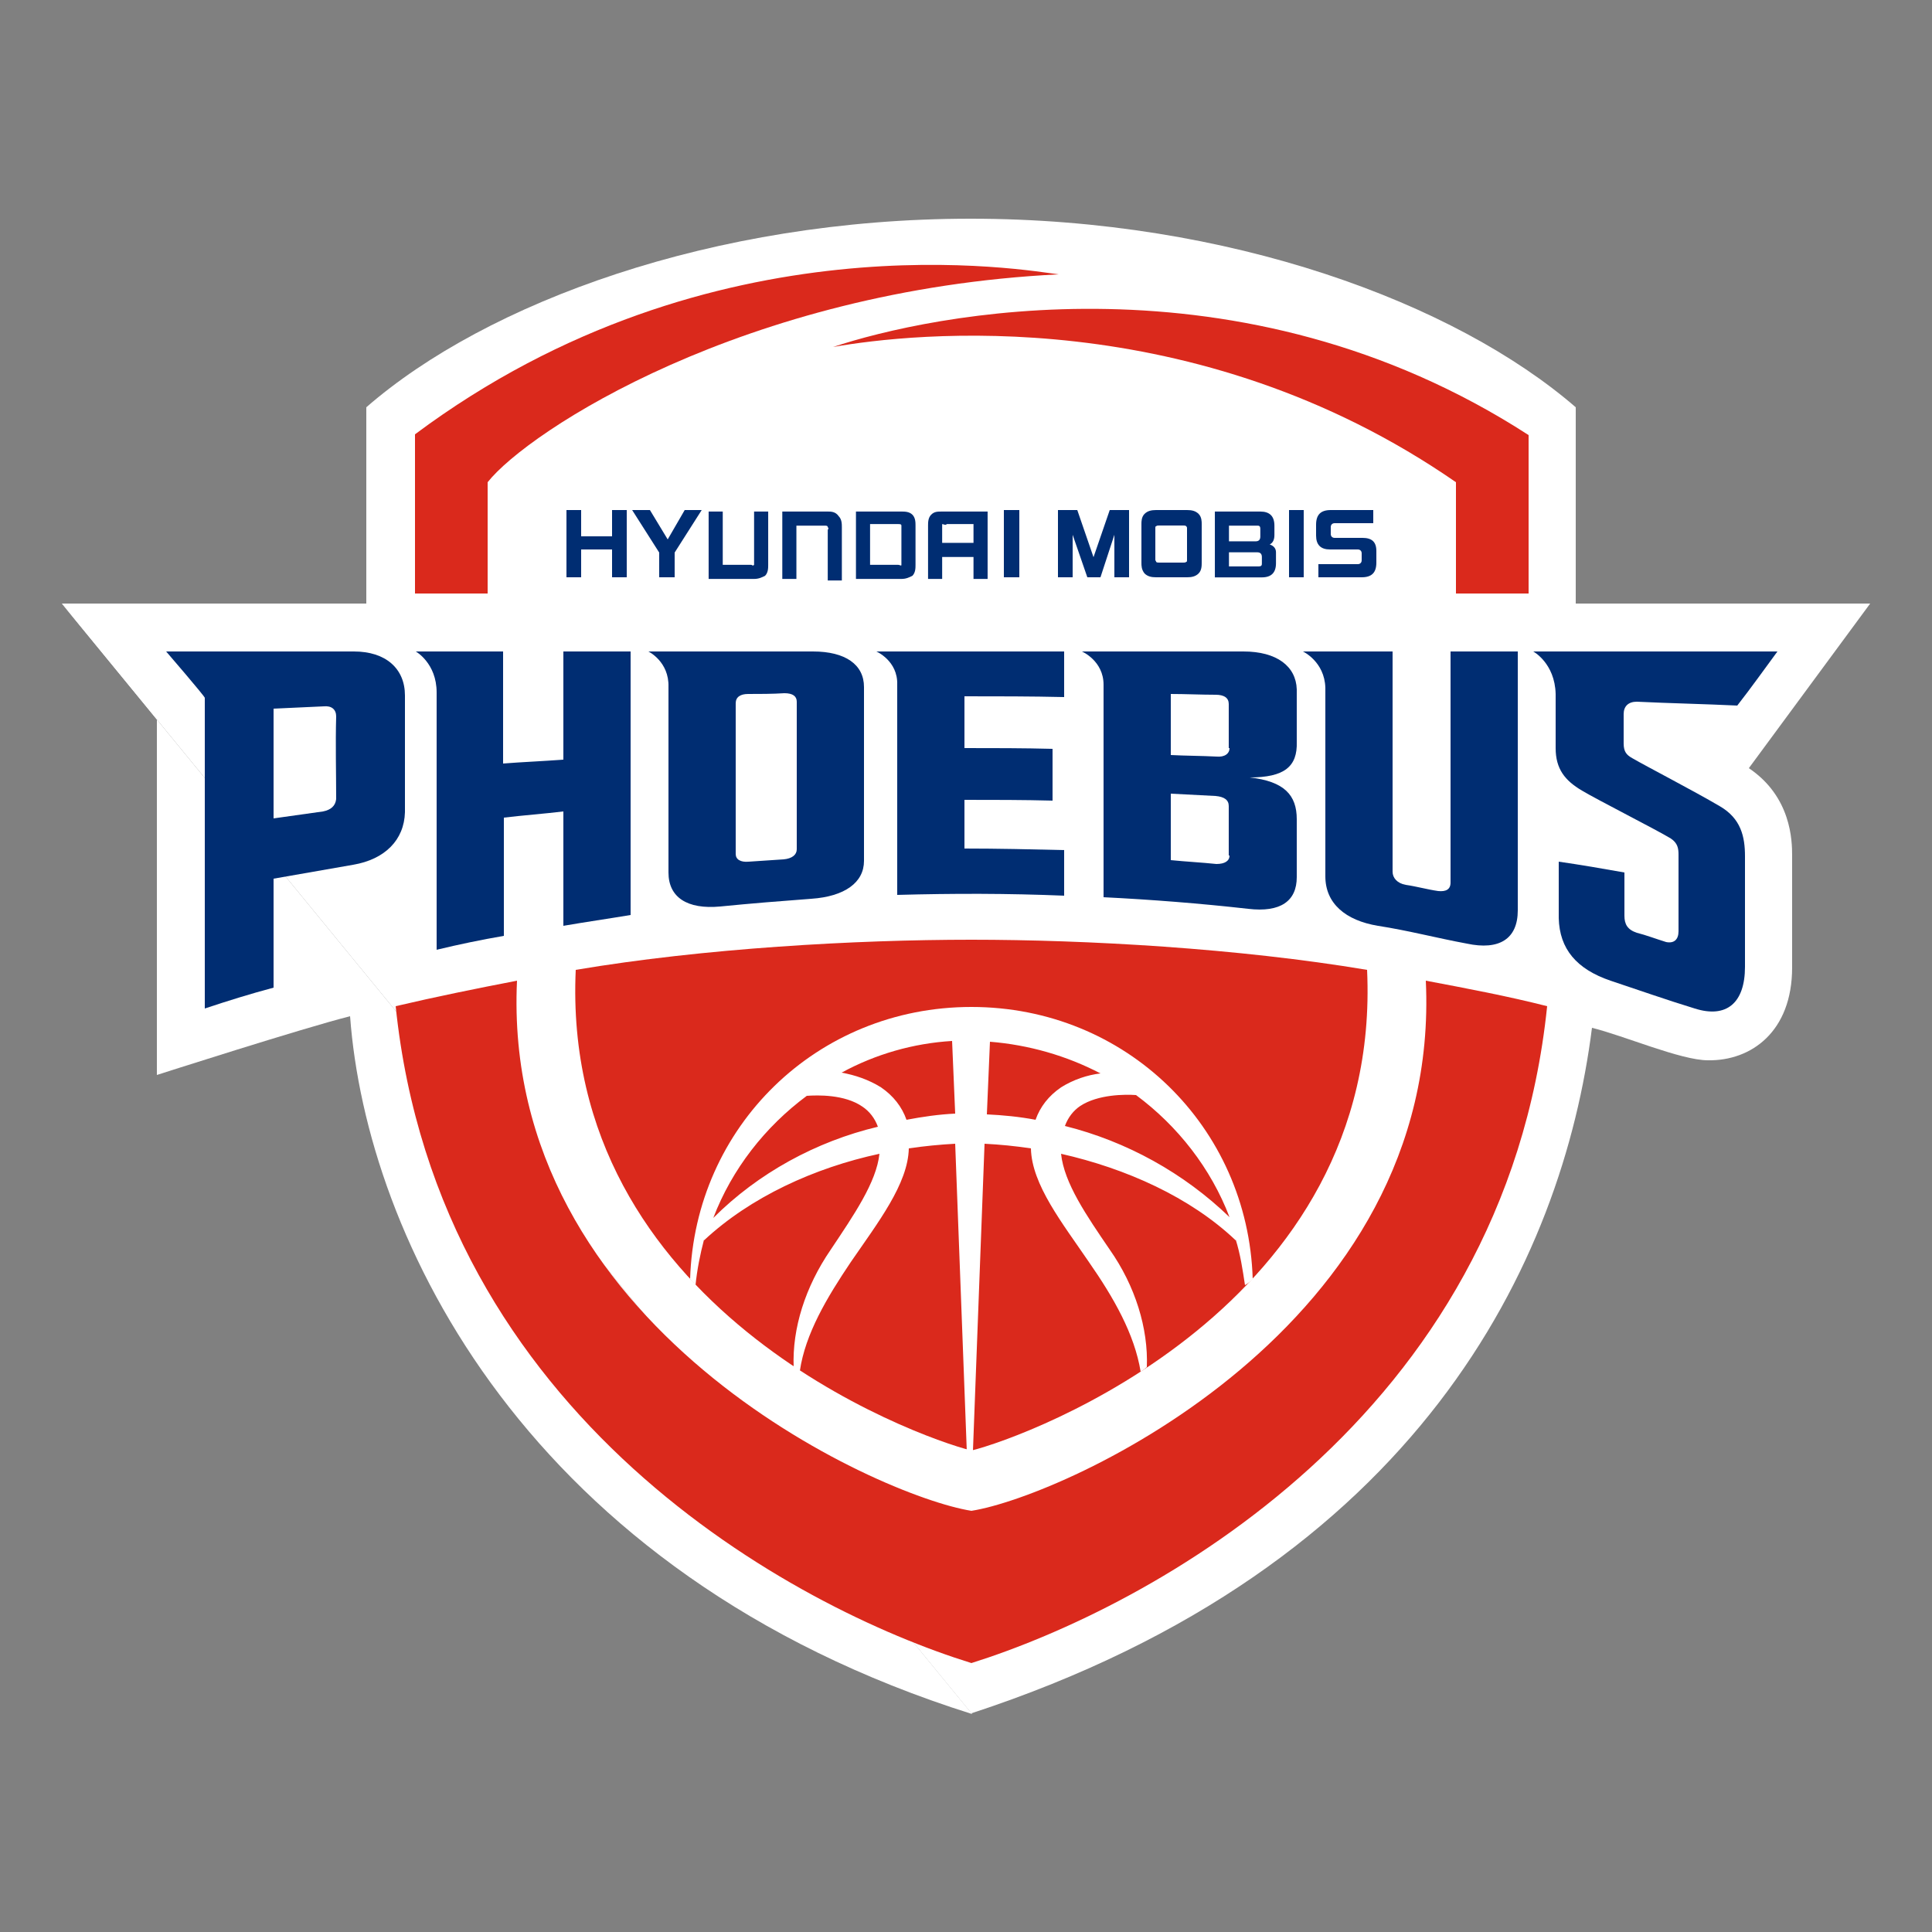 <?xml version="1.0" encoding="utf-8"?>
<!-- Generator: Adobe Illustrator 25.1.0, SVG Export Plug-In . SVG Version: 6.00 Build 0)  -->
<svg version="1.1" xmlns="http://www.w3.org/2000/svg" xmlns:xlink="http://www.w3.org/1999/xlink" x="0px" y="0px"
	 viewBox="0 0 250 250" style="enable-background:new 0 0 250 250;" xml:space="preserve">
<rect x="0" y="0" width="250" height="250" fill="#808080" stroke="none"/>
<style type="text/css">
	.st0{fill:#FFFFFF;}
	.st1{fill:#002D72;}
	.st2{fill:#DA291C;}
	.st3{fill:none;}
</style>
<g id="Layer_1">
	<g>
		<path class="st0" d="M8,78.1l12.3,14.4v46.6c0,0,19-6.1,25-7.6c2.1,28.5,22.7,72.1,80.5,90.3"/>
		<path class="st0" d="M125.7,221.7c58-19,76.5-58.6,80.3-88.7c4.1,1,11.5,4.2,15,4.2c5.6,0.1,10.9-3.7,10.9-12c0-1.8,0-12.7,0-14.5
			c0-1.9-0.1-7.6-5.6-11.3L242,78.1h-38.1V52.7c-15.6-13.5-44.8-24.4-78.3-24.4c-33.4,0-62.7,10.9-78.2,24.4v25.4H8"/>
		<path class="st1" d="M166.8,66h1.9v8.7h-1.9L166.8,66z"/>
		<g transform="matrix(2.028 0 0 -2.028 -205.607 939.856)">
			<g>
				<path class="st1" d="M179.8,428.3v-1h1.9c0.2,0,0.2,0.1,0.2,0.2v0.4c0,0.2-0.1,0.3-0.3,0.3H179.8z M181.8,429.7
					c0,0.2-0.1,0.2-0.2,0.2h-1.8v-1h1.7c0.2,0,0.3,0.1,0.3,0.3V429.7z M178.9,426.5v4.3h2.9c0.6,0,0.9-0.3,0.9-0.9v-0.6
					c0-0.3-0.1-0.5-0.3-0.6c0.3-0.1,0.4-0.3,0.4-0.5v-0.7c0-0.6-0.3-0.9-0.9-0.9H178.9z"/>
			</g>
		</g>
		<g>
			<path class="st1" d="M79.2,69.4h-4V66h-1.9v8.7h1.9v-3.6h4v3.6h1.9V66h-1.9V69.4z"/>
		</g>
		<g transform="matrix(2.028 0 0 -2.028 -205.607 939.856)">
			<g>
				<path class="st1" d="M161.8,430h1.7v-1.2h-2v1c0,0,0,0.1,0,0.2C161.6,430,161.7,429.9,161.8,430 M160.8,430.6
					c-0.2-0.2-0.2-0.5-0.2-0.7v-3.4h0.9v1.4h2v-1.4h0.9v4.3h-2.9C161.2,430.8,161,430.8,160.8,430.6"/>
			</g>
			<g>
				<path class="st1" d="M154.2,430.8h-2.9v-4.3h0.9v3.4h1.8c0.1,0,0.2,0,0.2-0.1c0.1-0.1,0-0.1,0-0.2v-3.2h0.9v3.4
					c0,0.2,0,0.5-0.2,0.7C154.7,430.8,154.4,430.8,154.2,430.8"/>
			</g>
			<g>
				<path class="st1" d="M149.5,427.6c0-0.1,0-0.1,0-0.2c-0.1-0.1-0.1,0-0.2,0h-1.8v3.4h-0.9v-4.3h2.9c0.3,0,0.5,0.1,0.7,0.2
					c0.2,0.2,0.2,0.5,0.2,0.7v3.4h-0.9V427.6z"/>
			</g>
			<g>
				<path class="st1" d="M158.9,427.6c0-0.1,0-0.1,0-0.2c0-0.1-0.1,0-0.2,0h-1.8v2.6h1.8c0.1,0,0.2,0,0.2-0.1c0-0.1,0-0.1,0-0.2
					V427.6z M159.8,429.9c0,0.2,0,0.5-0.2,0.7c-0.2,0.2-0.5,0.2-0.7,0.2h-2.9v-4.3h2.9c0.3,0,0.5,0.1,0.7,0.2
					c0.2,0.2,0.2,0.5,0.2,0.7V429.9z"/>
			</g>
		</g>
		<g>
			<path class="st1" d="M86.4,69.8L84.1,66h-2.3l3.5,5.5v3.2h2v-3.2l3.5-5.5h-2.2L86.4,69.8z"/>
		</g>
		<path class="st1" d="M129.9,74.7h2V66h-2V74.7z"/>
		<g>
			<path class="st1" d="M136.9,66v8.7h1.9v-5.5l1.9,5.5h1.7l1.8-5.5v5.5h1.9V66h-2.5l-2.1,6.1l-2.1-6.1H136.9z"/>
		</g>
		<g>
			<path class="st1" d="M153.6,72.5c0,0.1,0,0.2-0.1,0.2c-0.1,0.1-0.2,0.1-0.4,0.1h-3.1c-0.2,0-0.3,0-0.4-0.1c0-0.1-0.1-0.2-0.1-0.2
				v-4.2c0-0.1,0-0.2,0.1-0.2c0.1-0.1,0.2-0.1,0.4-0.1h3.1c0.2,0,0.3,0,0.4,0.1c0.1,0.1,0.1,0.2,0.1,0.2V72.5z M155.1,66.5
				c-0.4-0.4-0.9-0.5-1.5-0.5h-4c-0.6,0-1.1,0.1-1.5,0.5c-0.4,0.4-0.4,1-0.4,1.3v5c0,0.4,0,0.9,0.4,1.4c0.4,0.4,0.9,0.5,1.5,0.5h4
				c0.6,0,1.1-0.1,1.5-0.5c0.4-0.4,0.4-1,0.4-1.4v-5C155.5,67.5,155.5,66.9,155.1,66.5"/>
		</g>
		<g>
			<path class="st1" d="M176.3,69.6h-3.6c-0.3,0-0.5-0.2-0.5-0.5v-0.9c0-0.3,0.2-0.5,0.5-0.5h5V66h-5.5c-1.3,0-1.9,0.6-1.9,1.9v1.4
				c0,1.2,0.6,1.8,1.8,1.8h3.6c0.3,0,0.5,0.2,0.5,0.5v0.9c0,0.3-0.2,0.5-0.5,0.5h-5.1v1.7h5.6c1.3,0,1.9-0.6,1.9-1.9v-1.5
				C178.1,70.1,177.5,69.6,176.3,69.6"/>
		</g>
		<g>
			<path class="st1" d="M72.8,98.3c-2.5,0.2-5.2,0.3-7.7,0.5V84.3H53.8c0,0,2.7,1.5,2.7,5.3c0,11,0,33.3,0,33.3
				c2.9-0.7,5.8-1.3,8.7-1.8v-15.3c2.5-0.3,5.2-0.5,7.7-0.8v14.8c2.9-0.5,5.7-0.9,8.7-1.4V84.3h-8.7V98.3z"/>
		</g>
		<g>
			<path class="st1" d="M105.2,84.3H83.9c0,0,2.7,1.3,2.6,4.6v24c0,3.2,2.4,4.8,6.7,4.4c4-0.4,7.8-0.7,11.8-1
				c4.3-0.3,6.8-2.1,6.8-4.9V88.9C111.8,86,109.4,84.3,105.2,84.3 M103.1,109.9c0,0.7-0.6,1.2-1.7,1.3c-1.4,0.1-3,0.2-4.5,0.3
				c-1.1,0.1-1.7-0.3-1.7-1V91c0-0.8,0.6-1.2,1.6-1.2c1.4,0,3.2,0,4.7-0.1c1.1,0,1.6,0.4,1.6,1.1V109.9z"/>
		</g>
		<g>
			<path class="st1" d="M160.9,84.3H140c0,0,2.8,1.2,2.8,4.3c0,9,0,27.5,0,27.5c6.1,0.3,12.5,0.8,18.7,1.5c4.2,0.5,6.3-1,6.3-4.1
				V106c0-3.1-1.6-4.9-6.1-5.4c4.5,0,6.2-1.4,6.1-4.6v-6.8C167.7,86.2,165.2,84.3,160.9,84.3 M159.1,110.7c0,0.7-0.6,1.1-1.7,1.1
				c-1.9-0.2-3.9-0.3-5.9-0.5v-8.6c1.9,0.1,3.9,0.2,5.8,0.3c1.1,0.1,1.7,0.5,1.7,1.3V110.7z M159.1,96.8c0,0.7-0.6,1.2-1.7,1.1
				c-1.9-0.1-4-0.1-5.9-0.2v-7.9c1.9,0,4,0.1,5.8,0.1c1.1,0,1.7,0.4,1.7,1.2V96.8z"/>
		</g>
		<g>
			<path class="st1" d="M187.7,114.2c0,0.9-0.6,1.2-1.6,1.1c-1.4-0.2-2.8-0.6-4.2-0.8c-1.1-0.2-1.7-0.9-1.7-1.7V84.3h-11.6
				c0,0,2.8,1.3,2.9,4.7v24.4c0,3.5,2.6,5.7,6.8,6.4c3.9,0.6,7.7,1.6,11.5,2.3c4.2,0.9,6.6-0.6,6.6-4.3V84.3h-8.7V114.2z"/>
		</g>
		<g>
			<path class="st1" d="M45.8,84.3H21.5c0,0,5,5.8,5,6v40.2c3-1,5.9-1.9,8.9-2.7v-14.1c3.4-0.6,6.9-1.2,10.3-1.8
				c4.1-0.7,6.6-3.2,6.7-6.8c0-5,0-10.1,0-15.1C52.4,86.5,49.9,84.3,45.8,84.3 M43.5,103.4c-0.1,0.9-0.7,1.4-1.7,1.6
				c-2.2,0.3-4.2,0.6-6.4,0.9c0-4.7,0-9.4,0-14.2c2.2-0.1,4.2-0.2,6.5-0.3c1-0.1,1.6,0.4,1.6,1.3C43.4,96.3,43.5,99.9,43.5,103.4"/>
		</g>
		<g>
			<path class="st1" d="M198.4,84.3c0,0,2.8,1.5,2.9,5.5c0,2.8,0,4.1,0,7c0,2.7,1.2,4.2,3.4,5.5c2,1.2,9.7,5.1,11.5,6.2
				c0.9,0.6,1,1.3,1,2.1v9.9c0,1.1-0.6,1.6-1.6,1.4c-1.3-0.4-2.6-0.9-3.8-1.2c-1.2-0.4-1.6-1.1-1.6-2.2v-5.6c-2.8-0.5-5.7-1-8.5-1.4
				c0,0,0,4.9,0,7.3c0.1,4,2.3,6.6,6.7,8.1c3.6,1.2,7.3,2.5,10.9,3.6c4.1,1.3,6.5-0.7,6.5-5.4c0-3.5,0-10.8,0-14.3
				c0-2.5-0.5-4.9-3.3-6.5c-3.4-2-9.4-5.1-11.3-6.2c-0.7-0.4-1.1-0.8-1.1-1.9c0-1.7,0-1.8,0-3.8c0-1,0.6-1.6,1.7-1.6
				c4.1,0.2,8.9,0.3,13,0.5c1.8-2.3,3.5-4.7,5.2-7H198.4z"/>
		</g>
		<g>
			<path class="st1" d="M113.4,84.3c0,0,2.8,1.2,2.7,4.3v27.2c7.3-0.2,14.3-0.2,21.6,0.1V110c-4.2-0.1-8.6-0.2-12.9-0.2v-6.3
				c3.7,0,7.7,0,11.4,0.1v-6.7c-3.7-0.1-7.7-0.1-11.4-0.1v-6.7c4.2,0,8.7,0,12.9,0.1v-5.9h-21.5H113.4z"/>
		</g>
		<g>
			<path class="st2" d="M63.1,62.4c5.2-6.6,33.2-24.9,73.9-26.9c-3.6-0.4-44.7-8.1-83.3,20.7v20.6h9.4V62.4z"/>
		</g>
		<g>
			<path class="st2" d="M125.7,187.7c7.3-1.8,53.2-18.6,51.2-62.2c-16.7-2.8-36.3-3.9-51.2-3.9c-15,0-34.6,1.1-51.2,3.9
				C72.5,169.2,118.4,185.9,125.7,187.7"/>
		</g>
		<g>
			<path class="st2" d="M125.7,215.2c22.9-7.2,69-31.7,74.5-85c-5.1-1.3-10.4-2.3-15.7-3.3c2.1,44.8-46.7,66.7-58.8,68.6
				c-12-1.9-60.9-23.8-58.8-68.6c-5.2,1-10.6,2.1-15.7,3.3C56.7,183.5,102.8,208.1,125.7,215.2"/>
		</g>
		<g>
			<path class="st2" d="M107.8,44.9c10.2-1.8,46.8-5.9,80.6,17.5v14.4h9.4V56.3C160.4,32.1,120.1,40.8,107.8,44.9"/>
		</g>
		<g>
			<path class="st0" d="M162.1,165.5c-0.6-19.7-16.4-35.2-36.4-35.2c-20,0-35.8,15.5-36.4,35.2c0.2,0.3,0.5,0.5,0.7,0.8
				c0.2-2,0.6-4,1.1-5.9l0,0.1c6-5.6,14.3-9.4,22.7-11.2c-0.4,3.7-3.3,7.9-6.3,12.4c-3.3,4.8-5,10.2-4.8,15.2
				c0.3,0.2,0.5,0.4,0.8,0.5c0.7-4.8,3.5-9.5,6.6-14.1c3.5-5.1,7.4-10.1,7.5-14.7c2-0.3,4.1-0.5,6-0.6l1.5,39.7
				c0.1,0,0.3,0.1,0.4,0.1c0.1,0,0.3-0.1,0.4-0.1l1.5-39.7c2,0.1,4,0.3,6,0.6c0.1,4.7,4.1,9.7,7.5,14.7c3.2,4.6,5.9,9.3,6.7,14.2
				c0.3-0.2,0.6-0.4,0.8-0.6c0.2-5-1.5-10.5-4.8-15.2c-3-4.4-5.9-8.6-6.3-12.4c8.4,1.9,16.7,5.6,22.6,11.2v-0.1
				c0.6,1.9,0.9,3.9,1.2,5.9C161.6,166,161.8,165.8,162.1,165.5 M92.3,157.6c2.4-6.3,6.7-11.8,12.1-15.8c1.4-0.1,4.9-0.2,7.2,1.4
				c0.9,0.6,1.6,1.5,2,2.6C105.6,147.7,98.1,151.8,92.3,157.6 M117.3,144.9c-0.6-1.7-1.7-3.1-3.3-4.2c-1.6-1-3.4-1.6-5.1-1.9
				c4.4-2.4,9.3-3.8,14.3-4.1l0.4,9.4C121.5,144.2,119.4,144.5,117.3,144.9 M137.3,140.7c-1.6,1.1-2.7,2.5-3.3,4.2
				c-2.1-0.4-4.2-0.6-6.3-0.7l0.4-9.4c5,0.4,9.9,1.8,14.3,4.1C140.7,139.1,138.9,139.7,137.3,140.7 M137.8,145.7
				c0.4-1.1,1.1-2,2-2.6c2.3-1.5,5.8-1.5,7.2-1.4c5.4,4,9.7,9.5,12.1,15.8C153.2,151.8,145.8,147.7,137.8,145.7"/>
		</g>
	</g>
</g>
<g id="레이어_1">
	<rect x="8" y="8" class="st3" width="234" height="234"/>
</g>
</svg>
